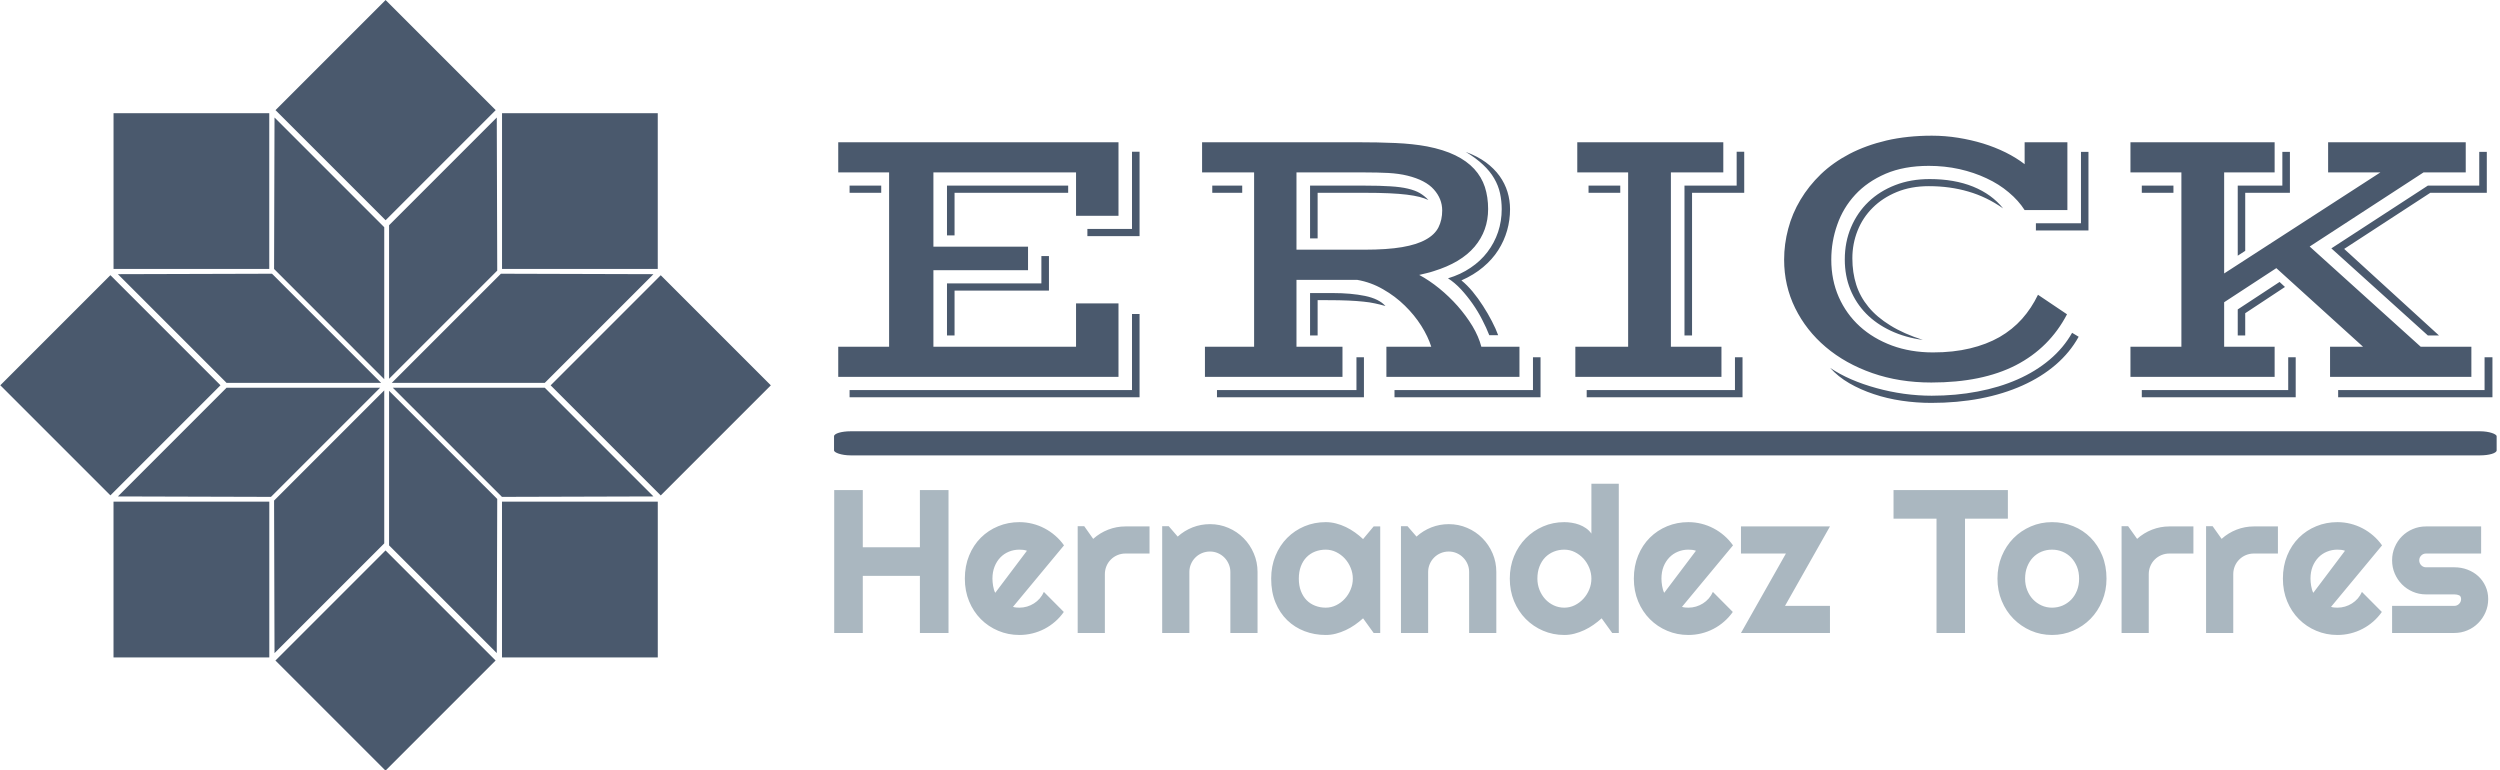 <svg xmlns="http://www.w3.org/2000/svg" version="1.1" xmlns:xlink="http://www.w3.org/1999/xlink" xmlns:svgjs="http://svgjs.dev/svgjs" width="1000" height="308" viewBox="0 0 1000 308"><g transform="matrix(1,0,0,1,-0.606,0.132)"><svg viewBox="0 0 396 122" data-background-color="#ffffff" preserveAspectRatio="xMidYMid meet" height="308" width="1000" xmlns="http://www.w3.org/2000/svg" xmlns:xlink="http://www.w3.org/1999/xlink"><g id="tight-bounds" transform="matrix(1,0,0,1,0.24,-0.052)"><svg viewBox="0 0 395.52 122.104" height="122.104" width="395.52"><g><svg viewBox="0 0 596.819 184.249" height="122.104" width="395.52"><g transform="matrix(1,0,0,1,199.322,32.439)"><svg viewBox="0 0 397.498 119.371" height="119.371" width="397.498"><g id="textblocktransform"><svg viewBox="0 0 397.498 119.371" height="119.371" width="397.498" id="textblock"><g><rect width="397.498" height="5.761" x="0" y="70.672" fill="#4a596d" opacity="1" stroke-width="0" stroke="transparent" fill-opacity="1" class="rect-o-0" data-fill-palette-color="primary" rx="1%" id="o-0" data-palette-color="#4a596d"></rect></g><g transform="matrix(1,0,0,1,0.989,0)"><svg viewBox="0 0 395.52 63.885" height="63.885" width="395.52"><g transform="matrix(1,0,0,1,0,0)"><svg width="395.52" viewBox="3.66 -31.25 214.32 34.62" height="63.885" data-palette-color="#4a596d"><path d="M3.66 0L3.66-3.91 10.25-3.91 10.25-26.49 3.66-26.49 3.66-30.4 39.97-30.4 39.97-20.87 34.47-20.87 34.47-26.49 15.99-26.49 15.99-16.87 28.25-16.87 28.25-13.82 15.99-13.82 15.99-3.91 34.47-3.91 34.47-9.52 39.97-9.52 39.97 0 3.66 0ZM35.94-18.24L35.94-19.17 41.72-19.17 41.72-29.17 42.7-29.17 42.7-18.24 35.94-18.24ZM17.75-18.33L17.75-24.78 33.45-24.78 33.45-23.85 18.73-23.85 18.73-18.33 17.75-18.33ZM5.13-23.85L5.13-24.78 9.23-24.78 9.23-23.85 5.13-23.85ZM17.75-5.37L17.75-12.11 29.98-12.11 29.98-15.65 30.96-15.65 30.96-11.18 18.73-11.18 18.73-5.37 17.75-5.37ZM5.13 1.71L41.72 1.71 41.72-8.15 42.7-8.15 42.7 2.64 5.13 2.64 5.13 1.71ZM51.17 0L51.17-3.91 57.54-3.91 57.54-26.49 50.8-26.49 50.8-30.4 70.8-30.4Q73.61-30.4 75.86-30.3 78.12-30.2 79.95-29.86L79.95-29.86Q82.1-29.44 83.6-28.71 85.1-27.98 86.06-26.94 87.01-25.9 87.44-24.6 87.86-23.29 87.86-21.75L87.86-21.75Q87.86-18.95 86.11-16.87 84.35-14.79 80.81-13.7L80.81-13.7Q80.37-13.55 79.89-13.44 79.42-13.33 78.93-13.21L78.93-13.21Q80.22-12.52 81.52-11.47 82.81-10.42 83.91-9.18 85.01-7.93 85.83-6.58 86.64-5.22 86.98-3.91L86.98-3.91 91.92-3.91 91.92 0 74.68 0 74.68-3.91 80.49-3.91Q80.08-5.22 79.2-6.62 78.32-8.01 77.07-9.23 75.83-10.45 74.25-11.35 72.68-12.26 70.9-12.57L70.9-12.57 63.03-12.57 63.03-3.91 68.99-3.91 68.99 0 51.17 0ZM82.66-12.77L82.66-12.77Q84.3-13.26 85.59-14.14 86.89-15.01 87.78-16.19 88.67-17.36 89.15-18.77 89.62-20.19 89.62-21.73L89.62-21.73Q89.62-22.8 89.4-23.8 89.18-24.8 88.64-25.72 88.11-26.64 87.2-27.49 86.3-28.34 84.96-29.15L84.96-29.15Q86.47-28.59 87.56-27.8 88.64-27 89.34-26.03 90.04-25.05 90.37-23.96 90.7-22.88 90.7-21.73L90.7-21.73Q90.7-20.31 90.32-18.97 89.94-17.63 89.17-16.42 88.4-15.21 87.2-14.21 86.01-13.21 84.4-12.5L84.4-12.5Q85.13-11.91 85.85-11.05 86.57-10.18 87.2-9.19 87.84-8.2 88.35-7.21 88.86-6.23 89.16-5.4L89.16-5.4 88.01-5.4Q87.64-6.35 87.09-7.41 86.55-8.47 85.85-9.47 85.15-10.47 84.35-11.34 83.54-12.21 82.66-12.77ZM63.03-16.48L71.85-16.48Q74.78-16.48 76.71-16.81 78.64-17.14 79.79-17.79 80.95-18.43 81.43-19.38 81.91-20.34 81.91-21.56L81.91-21.56Q81.91-23.07 80.83-24.28 79.76-25.49 77.41-26.07L77.41-26.07Q76.32-26.34 74.92-26.42 73.53-26.49 71.85-26.49L71.85-26.49 63.03-26.49 63.03-16.48ZM64.79-17.94L64.79-24.78 71.85-24.78Q73.85-24.78 75.19-24.69 76.54-24.61 77.46-24.39 78.39-24.17 79-23.82 79.61-23.46 80.12-22.92L80.12-22.92Q79.64-23.14 78.96-23.32 78.29-23.49 77.32-23.61 76.34-23.73 75.01-23.79 73.68-23.85 71.85-23.85L71.85-23.85 65.77-23.85 65.77-17.94 64.79-17.94ZM52.12-23.85L52.12-24.78 56-24.78 56-23.85 52.12-23.85ZM64.79-5.37L64.79-10.86 67.75-10.86Q70.09-10.86 71.91-10.49 73.73-10.11 74.56-9.18L74.56-9.18Q73.87-9.38 73.2-9.52 72.53-9.67 71.69-9.75 70.85-9.84 69.74-9.89 68.63-9.94 67.06-9.94L67.06-9.94 65.77-9.94 65.77-5.37 64.79-5.37ZM75.73 1.71L93.67 1.71 93.67-2.54 94.65-2.54 94.65 2.64 75.73 2.64 75.73 1.71ZM52.73 1.71L70.8 1.71 70.8-2.54 71.77-2.54 71.77 2.64 52.73 2.64 52.73 1.71ZM99.16 0L99.16-3.91 106-3.91 106-26.49 99.41-26.49 99.41-30.4 118.33-30.4 118.33-26.49 111.54-26.49 111.54-3.91 118.09-3.91 118.09 0 99.16 0ZM113.3-5.37L113.3-24.78 120.06-24.78 120.06-29.17 121.04-29.17 121.04-23.85 114.28-23.85 114.28-5.37 113.3-5.37ZM100.87-23.85L100.87-24.78 104.98-24.78 104.98-23.85 100.87-23.85ZM100.63 1.71L119.84 1.71 119.84-2.54 120.82-2.54 120.82 2.64 100.63 2.64 100.63 1.71ZM126.21-15.19L126.21-15.19Q126.21-17.21 126.74-19.19 127.26-21.17 128.33-22.95 129.39-24.73 130.97-26.26 132.56-27.78 134.68-28.89 136.81-30 139.48-30.63 142.16-31.25 145.35-31.25L145.35-31.25Q147.06-31.25 148.75-30.98 150.43-30.71 151.98-30.24 153.53-29.76 154.91-29.08 156.29-28.39 157.37-27.56L157.37-27.56 157.37-30.4 162.91-30.4 162.91-21.61 157.37-21.61Q156.58-22.85 155.31-23.91 154.05-24.98 152.43-25.73 150.82-26.49 148.92-26.92 147.01-27.34 144.96-27.34L144.96-27.34Q141.74-27.34 139.36-26.32 136.98-25.29 135.42-23.6 133.85-21.9 133.09-19.71 132.32-17.53 132.32-15.19L132.32-15.19Q132.32-12.55 133.29-10.34 134.27-8.13 136.02-6.54 137.76-4.96 140.18-4.06 142.6-3.17 145.5-3.17L145.5-3.17Q148.14-3.17 150.29-3.69 152.43-4.2 154.12-5.16 155.8-6.13 157.04-7.52 158.27-8.91 159.1-10.64L159.1-10.64 162.86-8.11Q160.59-3.76 156.23-1.51 151.87 0.73 145.28 0.73L145.28 0.73Q141.13 0.73 137.64-0.49 134.15-1.71 131.61-3.86 129.07-6.01 127.64-8.91 126.21-11.82 126.21-15.19ZM158.83-18.97L158.83-19.9 164.67-19.9 164.67-29.15 165.64-29.15 165.64-18.97 158.83-18.97ZM134.07-15.21L134.07-15.21Q134.07-17.48 134.88-19.38 135.69-21.29 137.14-22.68 138.59-24.07 140.61-24.85 142.62-25.63 145.06-25.63L145.06-25.63Q148.26-25.63 150.69-24.65 153.12-23.66 154.58-21.83L154.58-21.83Q152.46-23.32 150.08-24.01 147.7-24.71 144.96-24.71L144.96-24.71Q142.64-24.71 140.8-23.95 138.96-23.19 137.68-21.91 136.39-20.63 135.72-18.93 135.05-17.24 135.05-15.36L135.05-15.36Q135.05-13.53 135.55-11.95 136.05-10.38 137.14-9.06 138.22-7.74 139.96-6.67 141.69-5.59 144.18-4.79L144.18-4.79Q141.89-5.1 140.02-5.98 138.15-6.86 136.83-8.2 135.51-9.55 134.79-11.32 134.07-13.09 134.07-15.21ZM132.17-1.17L132.17-1.17Q133.34-0.37 134.89 0.31 136.44 0.98 138.16 1.45 139.89 1.93 141.73 2.19 143.57 2.44 145.33 2.44L145.33 2.44Q148.45 2.44 151.27 1.9 154.09 1.37 156.45 0.33 158.81-0.71 160.61-2.23 162.42-3.76 163.52-5.71L163.52-5.71 164.37-5.2Q163.25-3.17 161.39-1.57 159.54 0.02 157.08 1.12 154.63 2.22 151.64 2.8 148.65 3.37 145.28 3.37L145.28 3.37Q143.35 3.37 141.45 3.09 139.54 2.81 137.82 2.23 136.1 1.66 134.65 0.82 133.2-0.02 132.17-1.17ZM171.08 0L171.08-3.91 177.68-3.91 177.68-26.49 171.08-26.49 171.08-30.4 189.76-30.4 189.76-26.49 183.22-26.49 183.22-13.4 203.46-26.49 196.69-26.49 196.69-30.4 214.52-30.4 214.52-26.49 209.05-26.49 194.3-16.89 208.68-3.91 215.25-3.91 215.25 0 196.94 0 196.94-3.91 201.21-3.91 189.98-14.09 183.22-9.67 183.22-3.91 189.76-3.91 189.76 0 171.08 0ZM197.11-16.65L209.61-24.78 216.27-24.78 216.27-29.15 217.25-29.15 217.25-23.85 209.93-23.85 198.77-16.58 211.05-5.37 209.61-5.37 197.11-16.65ZM184.98-15.7L184.98-24.78 190.76-24.78 190.76-29.15 191.74-29.15 191.74-23.85 185.95-23.85 185.95-16.33 184.98-15.7ZM172.55-23.85L172.55-24.78 176.65-24.78 176.65-23.85 172.55-23.85ZM184.98-5.37L184.98-8.74 190.4-12.3 191.1-11.65 185.95-8.25 185.95-5.37 184.98-5.37ZM197.99 1.71L216.96 1.71 216.96-2.54 217.98-2.54 217.98 2.64 197.99 2.64 197.99 1.71ZM172.55 1.71L191.52 1.71 191.52-2.54 192.49-2.54 192.49 2.64 172.55 2.64 172.55 1.71Z" opacity="1" transform="matrix(1,0,0,1,0,0)" fill="#4a596d" class="wordmark-text-0" data-fill-palette-color="primary" id="text-0"></path></svg></g></svg></g><g transform="matrix(1,0,0,1,0,83.22)"><svg viewBox="0 0 395.52 36.151" height="36.151" width="395.52"><g transform="matrix(1,0,0,1,0,0)"><svg width="395.52" viewBox="3.25 -36.55 405.16 37.04" height="36.151" data-palette-color="#aab7c0"><path d="M10.25-13.99L10.25 0 3.25 0 3.25-35.01 10.25-35.01 10.25-21 24.24-21 24.24-35.01 31.25-35.01 31.25 0 24.24 0 24.24-13.99 10.25-13.99ZM59.54-21.46L47.04-6.4Q47.43-6.27 47.82-6.24 48.22-6.2 48.61-6.2L48.61-6.2Q49.58-6.2 50.49-6.47 51.39-6.74 52.18-7.24 52.98-7.74 53.6-8.46 54.22-9.18 54.61-10.06L54.61-10.06 59.49-5.15Q58.57-3.83 57.36-2.78 56.15-1.73 54.75-1 53.34-0.27 51.79 0.11 50.24 0.49 48.61 0.49L48.61 0.49Q45.85 0.49 43.42-0.54 40.99-1.56 39.17-3.39 37.35-5.22 36.3-7.75 35.25-10.28 35.25-13.31L35.25-13.31Q35.25-16.41 36.3-18.97 37.35-21.53 39.17-23.34 40.99-25.15 43.42-26.15 45.85-27.15 48.61-27.15L48.61-27.15Q50.24-27.15 51.8-26.76 53.37-26.37 54.77-25.63 56.17-24.9 57.39-23.84 58.62-22.78 59.54-21.46L59.54-21.46ZM42.7-9.84L50.46-20.14Q50-20.31 49.55-20.36 49.09-20.41 48.61-20.41L48.61-20.41Q47.24-20.41 46.03-19.91 44.82-19.41 43.93-18.48 43.04-17.55 42.53-16.25 42.01-14.94 42.01-13.31L42.01-13.31Q42.01-12.94 42.05-12.48 42.09-12.01 42.17-11.54 42.26-11.06 42.38-10.62 42.5-10.18 42.7-9.84L42.7-9.84ZM69.55-14.4L69.55 0 62.89 0 62.89-26.15 64.5-26.15 66.69-23.05Q68.31-24.51 70.36-25.31 72.41-26.1 74.6-26.1L74.6-26.1 80.49-26.1 80.49-19.46 74.6-19.46Q73.55-19.46 72.63-19.07 71.7-18.68 71.02-17.99 70.33-17.31 69.94-16.38 69.55-15.45 69.55-14.4L69.55-14.4ZM90.25-14.94L90.25 0 83.59 0 83.59-26.15 85.2-26.15 87.39-23.61Q89.01-25.07 91.04-25.87 93.08-26.66 95.31-26.66L95.31-26.66Q97.7-26.66 99.82-25.74 101.95-24.83 103.53-23.23 105.12-21.63 106.03-19.49 106.95-17.36 106.95-14.94L106.95-14.94 106.95 0 100.29 0 100.29-14.94Q100.29-15.97 99.89-16.88 99.5-17.8 98.82-18.48 98.14-19.17 97.23-19.56 96.33-19.95 95.31-19.95L95.31-19.95Q94.26-19.95 93.33-19.56 92.4-19.17 91.72-18.48 91.03-17.8 90.64-16.88 90.25-15.97 90.25-14.94L90.25-14.94ZM137-26.1L137 0 135.39 0 132.8-3.59Q131.85-2.73 130.79-1.99 129.73-1.25 128.55-0.7 127.38-0.15 126.15 0.17 124.92 0.49 123.65 0.49L123.65 0.49Q120.89 0.49 118.46-0.44 116.03-1.37 114.21-3.14 112.39-4.91 111.34-7.47 110.29-10.03 110.29-13.31L110.29-13.31Q110.29-16.36 111.34-18.91 112.39-21.46 114.21-23.29 116.03-25.12 118.46-26.14 120.89-27.15 123.65-27.15L123.65-27.15Q124.92-27.15 126.16-26.83 127.41-26.51 128.58-25.95 129.75-25.39 130.81-24.63 131.87-23.88 132.8-23L132.8-23 135.39-26.1 137-26.1ZM130.29-13.31L130.29-13.31Q130.29-14.67 129.76-15.95 129.24-17.24 128.33-18.23 127.43-19.21 126.22-19.81 125.01-20.41 123.65-20.41L123.65-20.41Q122.28-20.41 121.07-19.95 119.86-19.48 118.97-18.58 118.08-17.68 117.57-16.35 117.06-15.01 117.06-13.31L117.06-13.31Q117.06-11.6 117.57-10.27 118.08-8.94 118.97-8.03 119.86-7.13 121.07-6.67 122.28-6.2 123.65-6.2L123.65-6.2Q125.01-6.2 126.22-6.8 127.43-7.4 128.33-8.39 129.24-9.38 129.76-10.66 130.29-11.94 130.29-13.31ZM148.74-14.94L148.74 0 142.08 0 142.08-26.15 143.69-26.15 145.89-23.61Q147.5-25.07 149.54-25.87 151.57-26.66 153.8-26.66L153.8-26.66Q156.19-26.66 158.31-25.74 160.44-24.83 162.02-23.23 163.61-21.63 164.53-19.49 165.44-17.36 165.44-14.94L165.44-14.94 165.44 0 158.78 0 158.78-14.94Q158.78-15.97 158.39-16.88 158-17.8 157.31-18.48 156.63-19.17 155.72-19.56 154.82-19.95 153.8-19.95L153.8-19.95Q152.75-19.95 151.82-19.56 150.89-19.17 150.21-18.48 149.52-17.8 149.13-16.88 148.74-15.97 148.74-14.94L148.74-14.94ZM195.44-36.55L195.44 0 193.83 0 191.24-3.59Q190.29-2.73 189.23-1.99 188.17-1.25 187-0.7 185.82-0.15 184.59 0.17 183.36 0.49 182.09 0.49L182.09 0.49Q179.33 0.49 176.9-0.55 174.47-1.59 172.65-3.43 170.83-5.27 169.78-7.8 168.74-10.33 168.74-13.31L168.74-13.31Q168.74-16.26 169.78-18.8 170.83-21.34 172.65-23.19 174.47-25.05 176.9-26.1 179.33-27.15 182.09-27.15L182.09-27.15Q182.97-27.15 183.91-27 184.85-26.86 185.74-26.53 186.63-26.2 187.41-25.66 188.19-25.12 188.73-24.34L188.73-24.34 188.73-36.55 195.44-36.55ZM188.73-13.31L188.73-13.31Q188.73-14.67 188.21-15.95 187.68-17.24 186.78-18.23 185.87-19.21 184.67-19.81 183.46-20.41 182.09-20.41L182.09-20.41Q180.72-20.41 179.51-19.92 178.31-19.43 177.41-18.52 176.52-17.6 176.01-16.28 175.5-14.97 175.5-13.31L175.5-13.31Q175.5-11.87 176.01-10.57 176.52-9.28 177.41-8.3 178.31-7.32 179.51-6.76 180.72-6.2 182.09-6.2L182.09-6.2Q183.46-6.2 184.67-6.8 185.87-7.4 186.78-8.39 187.68-9.38 188.21-10.66 188.73-11.94 188.73-13.31ZM223.42-21.46L210.92-6.4Q211.31-6.27 211.7-6.24 212.09-6.2 212.48-6.2L212.48-6.2Q213.46-6.2 214.36-6.47 215.27-6.74 216.06-7.24 216.85-7.74 217.48-8.46 218.1-9.18 218.49-10.06L218.49-10.06 223.37-5.15Q222.44-3.83 221.23-2.78 220.03-1.73 218.62-1 217.22-0.27 215.67 0.11 214.12 0.49 212.48 0.49L212.48 0.49Q209.72 0.49 207.29-0.54 204.87-1.56 203.05-3.39 201.23-5.22 200.18-7.75 199.13-10.28 199.13-13.31L199.13-13.31Q199.13-16.41 200.18-18.97 201.23-21.53 203.05-23.34 204.87-25.15 207.29-26.15 209.72-27.15 212.48-27.15L212.48-27.15Q214.12-27.15 215.68-26.76 217.24-26.37 218.65-25.63 220.05-24.9 221.27-23.84 222.49-22.78 223.42-21.46L223.42-21.46ZM206.57-9.84L214.34-20.14Q213.87-20.31 213.42-20.36 212.97-20.41 212.48-20.41L212.48-20.41Q211.12-20.41 209.91-19.91 208.7-19.41 207.81-18.48 206.92-17.55 206.4-16.25 205.89-14.94 205.89-13.31L205.89-13.31Q205.89-12.94 205.93-12.48 205.96-12.01 206.05-11.54 206.13-11.06 206.26-10.62 206.38-10.18 206.57-9.84L206.57-9.84ZM247.17-6.64L247.17 0 225.37 0 236.38-19.46 225.37-19.46 225.37-26.1 247.17-26.1 236.16-6.64 247.17-6.64ZM280.25-28L280.25 0 273.27 0 273.27-28 262.74-28 262.74-35.01 290.75-35.01 290.75-28 280.25-28ZM314.91-13.31L314.91-13.31Q314.91-10.38 313.86-7.85 312.81-5.32 311.01-3.48 309.2-1.64 306.77-0.57 304.34 0.49 301.56 0.49L301.56 0.49Q298.8 0.49 296.37-0.57 293.94-1.64 292.12-3.48 290.3-5.32 289.25-7.85 288.2-10.38 288.2-13.31L288.2-13.31Q288.2-16.28 289.25-18.82 290.3-21.36 292.12-23.21 293.94-25.05 296.37-26.1 298.8-27.15 301.56-27.15L301.56-27.15Q304.34-27.15 306.77-26.16 309.2-25.17 311.01-23.35 312.81-21.53 313.86-18.98 314.91-16.43 314.91-13.31ZM308.2-13.31L308.2-13.31Q308.2-14.92 307.68-16.22 307.15-17.53 306.25-18.47 305.34-19.41 304.14-19.91 302.93-20.41 301.56-20.41L301.56-20.41Q300.19-20.41 298.98-19.91 297.78-19.41 296.88-18.47 295.99-17.53 295.48-16.22 294.97-14.92 294.97-13.31L294.97-13.31Q294.97-11.79 295.48-10.5 295.99-9.2 296.88-8.25 297.78-7.3 298.98-6.75 300.19-6.2 301.56-6.2L301.56-6.2Q302.93-6.2 304.14-6.71 305.34-7.23 306.25-8.15 307.15-9.08 307.68-10.4 308.2-11.72 308.2-13.31ZM325.26-14.4L325.26 0 318.6 0 318.6-26.15 320.21-26.15 322.41-23.05Q324.02-24.51 326.07-25.31 328.12-26.1 330.32-26.1L330.32-26.1 336.2-26.1 336.2-19.46 330.32-19.46Q329.27-19.46 328.34-19.07 327.41-18.68 326.73-17.99 326.04-17.31 325.65-16.38 325.26-15.45 325.26-14.4L325.26-14.4ZM345.96-14.4L345.96 0 339.3 0 339.3-26.15 340.91-26.15 343.11-23.05Q344.72-24.51 346.77-25.31 348.82-26.1 351.02-26.1L351.02-26.1 356.9-26.1 356.9-19.46 351.02-19.46Q349.97-19.46 349.04-19.07 348.11-18.68 347.43-17.99 346.74-17.31 346.35-16.38 345.96-15.45 345.96-14.4L345.96-14.4ZM382.41-21.46L369.91-6.4Q370.3-6.27 370.69-6.24 371.08-6.2 371.47-6.2L371.47-6.2Q372.45-6.2 373.35-6.47 374.26-6.74 375.05-7.24 375.84-7.74 376.47-8.46 377.09-9.18 377.48-10.06L377.48-10.06 382.36-5.15Q381.43-3.83 380.23-2.78 379.02-1.73 377.61-1 376.21-0.27 374.66 0.11 373.11 0.49 371.47 0.49L371.47 0.49Q368.72 0.49 366.29-0.54 363.86-1.56 362.04-3.39 360.22-5.22 359.17-7.75 358.12-10.28 358.12-13.31L358.12-13.31Q358.12-16.41 359.17-18.97 360.22-21.53 362.04-23.34 363.86-25.15 366.29-26.15 368.72-27.15 371.47-27.15L371.47-27.15Q373.11-27.15 374.67-26.76 376.23-26.37 377.64-25.63 379.04-24.9 380.26-23.84 381.48-22.78 382.41-21.46L382.41-21.46ZM365.57-9.84L373.33-20.14Q372.87-20.31 372.41-20.36 371.96-20.41 371.47-20.41L371.47-20.41Q370.11-20.41 368.9-19.91 367.69-19.41 366.8-18.48 365.91-17.55 365.39-16.25 364.88-14.94 364.88-13.31L364.88-13.31Q364.88-12.94 364.92-12.48 364.96-12.01 365.04-11.54 365.13-11.06 365.25-10.62 365.37-10.18 365.57-9.84L365.57-9.84ZM400.11 0L400.11 0 384.87 0 384.87-6.64 400.11-6.64Q400.79-6.64 401.28-7.13 401.77-7.62 401.77-8.3L401.77-8.3Q401.77-9.01 401.28-9.23 400.79-9.45 400.11-9.45L400.11-9.45 393.18-9.45Q391.44-9.45 389.93-10.11 388.41-10.77 387.29-11.9 386.17-13.04 385.52-14.55 384.87-16.06 384.87-17.8L384.87-17.8Q384.87-19.53 385.52-21.04 386.17-22.56 387.29-23.68 388.41-24.8 389.93-25.45 391.44-26.1 393.18-26.1L393.18-26.1 406.68-26.1 406.68-19.46 393.18-19.46Q392.49-19.46 392-18.97 391.52-18.48 391.52-17.8L391.52-17.8Q391.52-17.09 392-16.59 392.49-16.09 393.18-16.09L393.18-16.09 400.11-16.09Q401.82-16.09 403.33-15.52 404.85-14.94 405.97-13.92 407.09-12.89 407.75-11.45 408.41-10.01 408.41-8.3L408.41-8.3Q408.41-6.57 407.75-5.07 407.09-3.56 405.97-2.43 404.85-1.29 403.33-0.65 401.82 0 400.11 0Z" opacity="1" transform="matrix(1,0,0,1,0,0)" fill="#aab7c0" class="slogan-text-1" data-fill-palette-color="secondary" id="text-1"></path></svg></g></svg></g></svg></g></svg></g><g><svg viewBox="0 0 184.24 184.249" height="184.249" width="184.24"><g><svg xmlns="http://www.w3.org/2000/svg" xmlns:xlink="http://www.w3.org/1999/xlink" version="1.1" x="0" y="0" viewBox="0.358 0.359 89.283 89.288" enable-background="new 0 0 90 90" xml:space="preserve" height="184.249" width="184.24" class="icon-icon-0" data-fill-palette-color="accent" id="icon-0"><polygon points="57.928,58.169 57.875,76.027 45.397,63.548 45.397,45.639 " fill="#4a596d" data-fill-palette-color="accent"></polygon><polygon points="76.027,57.875 58.475,57.927 45.826,45.279 63.432,45.279 " fill="#4a596d" data-fill-palette-color="accent"></polygon><polygon points="76.027,32.125 63.432,44.721 45.707,44.721 58.355,32.073 " fill="#4a596d" data-fill-palette-color="accent"></polygon><polygon points="44.838,45.59 44.838,63.314 32.125,76.027 32.074,58.355 " fill="#4a596d" data-fill-palette-color="accent"></polygon><polygon points="57.928,31.712 45.397,44.243 45.397,26.452 57.875,13.974 " fill="#4a596d" data-fill-palette-color="accent"></polygon><polygon points="44.838,26.687 44.838,44.291 32.074,31.526 32.125,13.974 " fill="#4a596d" data-fill-palette-color="accent"></polygon><polygon points="44.479,44.721 26.569,44.721 13.974,32.125 31.832,32.073 " fill="#4a596d" data-fill-palette-color="accent"></polygon><polygon points="44.36,45.279 31.712,57.927 13.974,57.875 26.569,45.279 " fill="#4a596d" data-fill-palette-color="accent"></polygon><rect x="58.48" y="58.48" width="18.049" height="18.049" fill="#4a596d" data-fill-palette-color="accent"></rect><polygon points="76.527,13.474 76.527,31.516 58.914,31.516 58.912,31.518 58.484,31.516 58.484,13.474 " fill="#4a596d" data-fill-palette-color="accent"></polygon><polygon points="31.518,30.971 31.516,31.516 13.474,31.516 13.474,13.474 31.516,13.474 31.516,30.968 " fill="#4a596d" data-fill-palette-color="accent"></polygon><rect x="13.471" y="58.48" width="18.05" height="18.049" fill="#4a596d" data-fill-palette-color="accent"></rect><rect x="67.864" y="35.981" transform="matrix(0.707 -0.707 0.707 0.707 -9.302 67.546)" width="18.042" height="18.042" fill="#4a596d" data-fill-palette-color="accent"></rect><rect x="35.979" y="4.094" transform="matrix(0.707 -0.707 0.707 0.707 3.907 35.662)" width="18.042" height="18.042" fill="#4a596d" data-fill-palette-color="accent"></rect><rect x="4.095" y="35.98" transform="matrix(0.707 -0.707 0.707 0.707 -27.979 22.454)" width="18.041" height="18.041" fill="#4a596d" data-fill-palette-color="accent"></rect><rect x="35.98" y="67.865" transform="matrix(0.707 -0.707 0.707 0.707 -41.188 54.344)" width="18.04" height="18.041" fill="#4a596d" data-fill-palette-color="accent"></rect></svg></g></svg></g></svg></g><defs></defs></svg><rect width="395.52" height="122.104" fill="none" stroke="none" visibility="hidden"></rect></g></svg></g></svg>